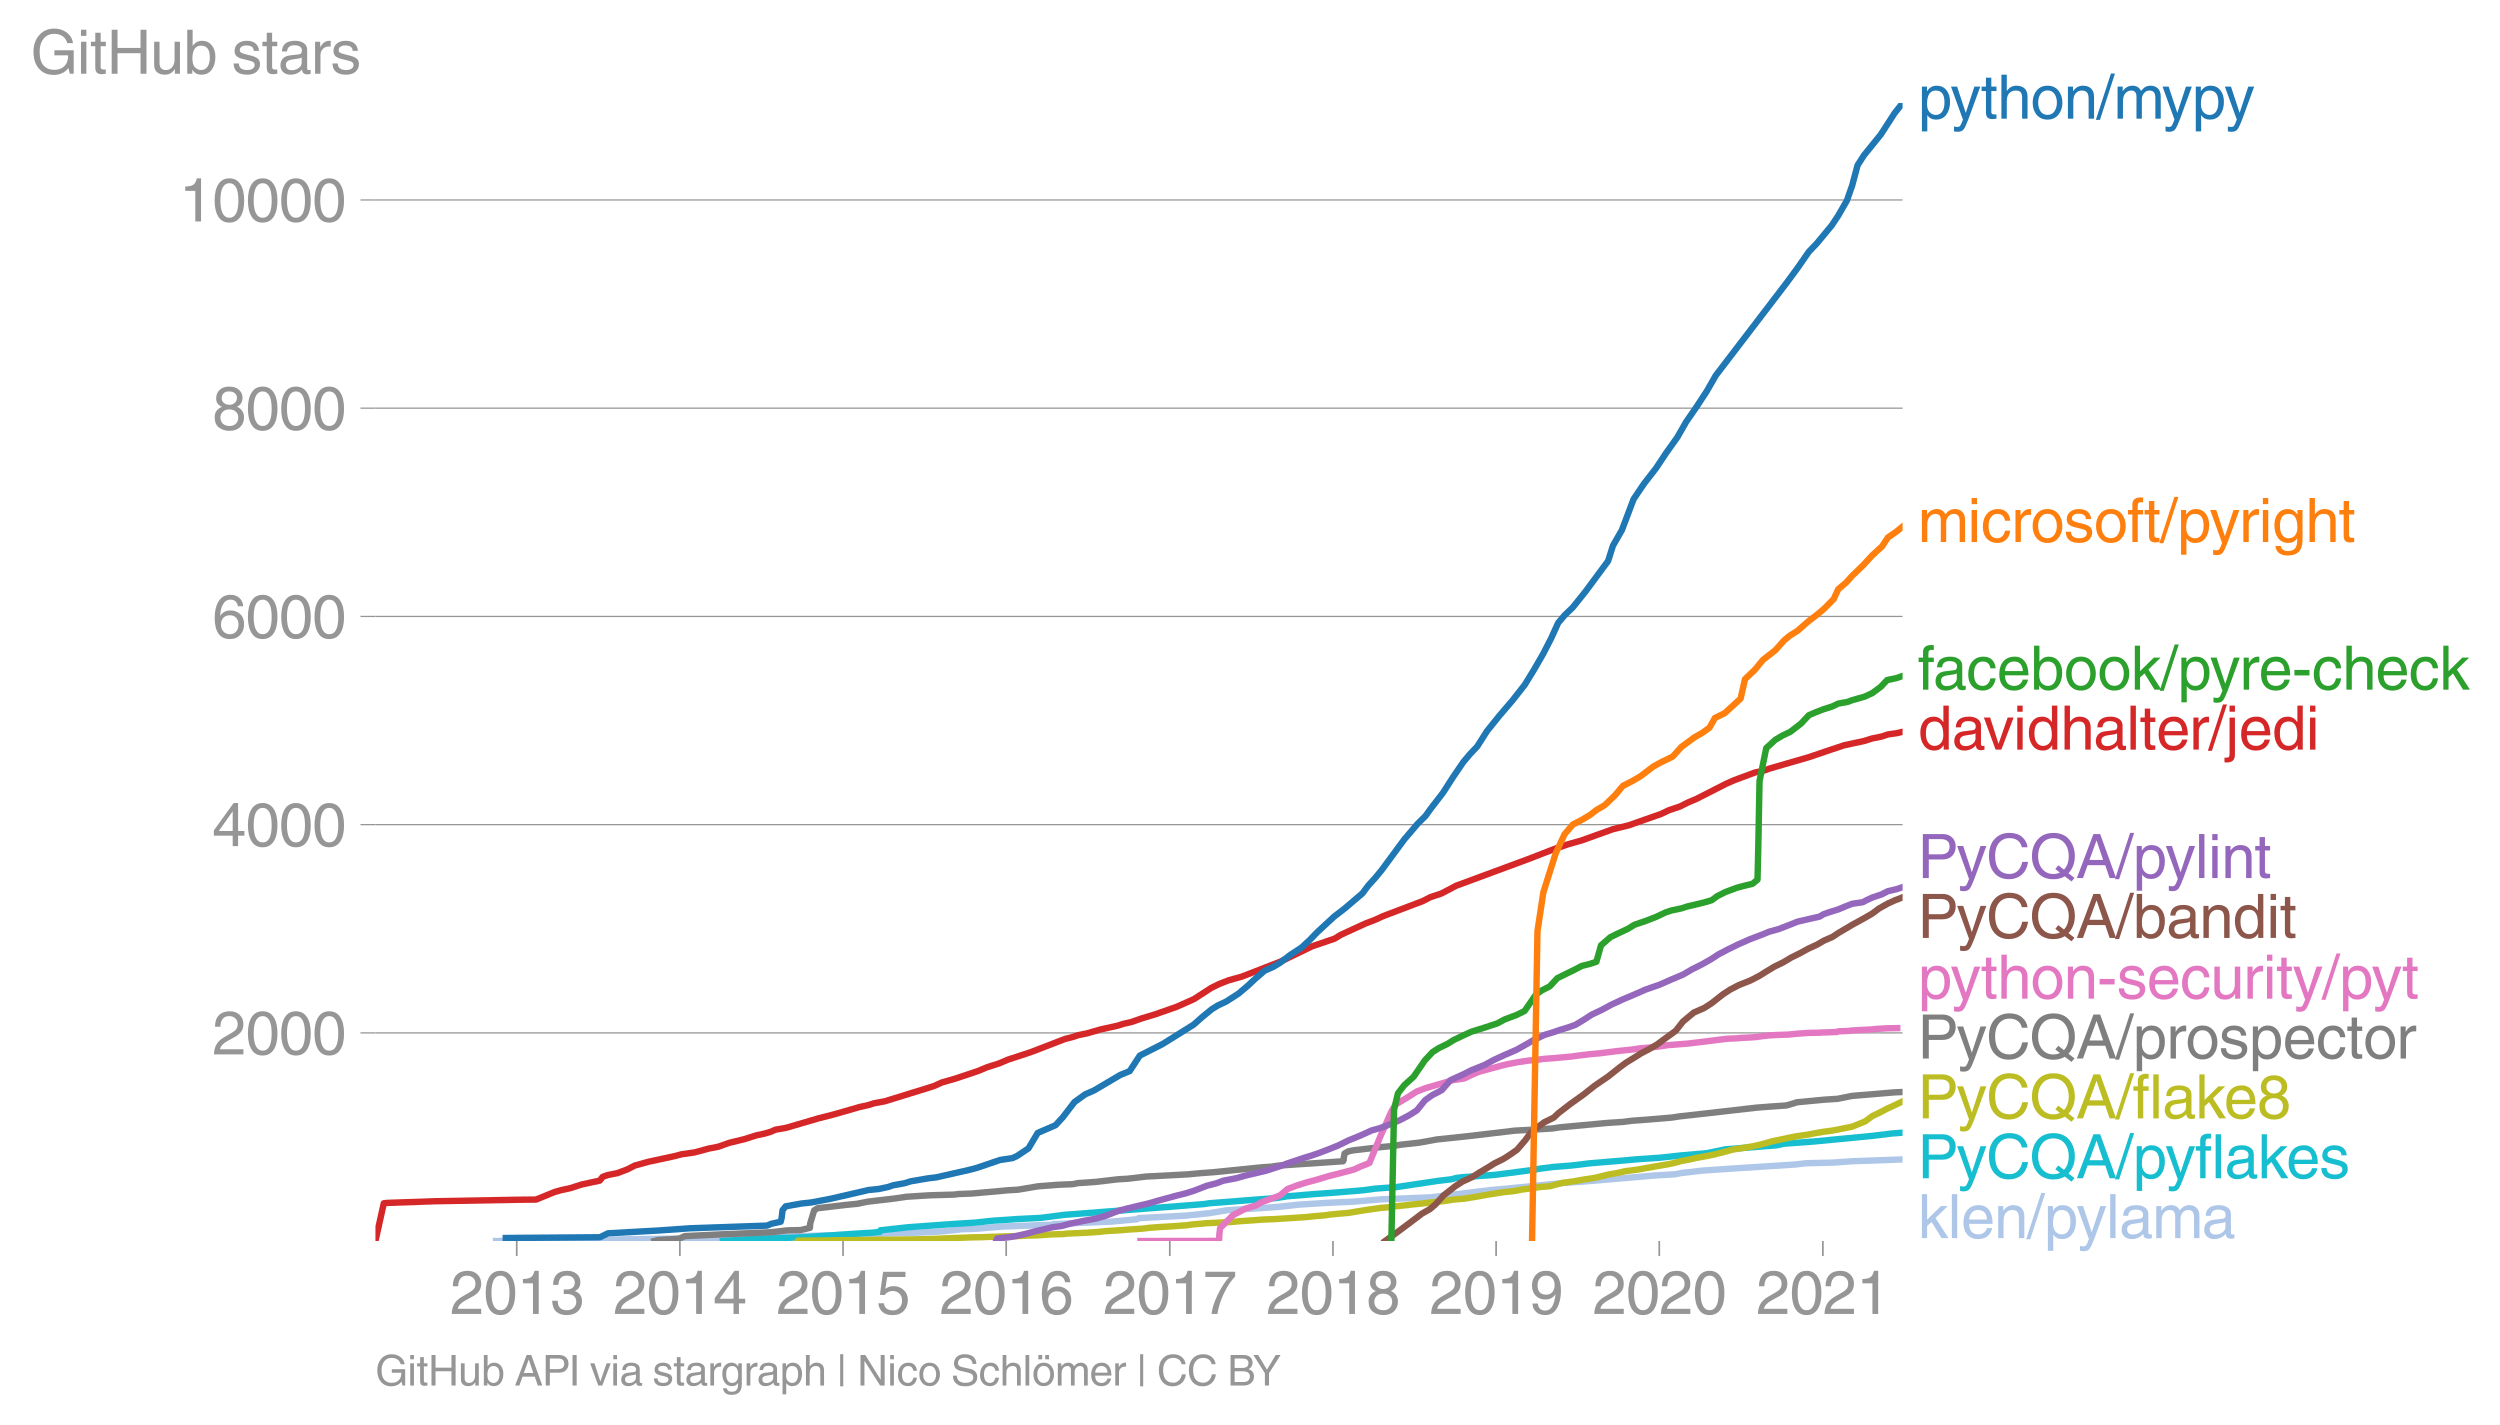 <svg height="444.451" viewBox="0 0 584.617 333.338" width="779.489" xmlns="http://www.w3.org/2000/svg" xmlns:xlink="http://www.w3.org/1999/xlink"><defs><style>*{stroke-linecap:butt;stroke-linejoin:round}</style></defs><g id="figure_1"><path d="M0 333.338h584.617V0H0z" style="fill:none" id="patch_1"/><g id="axes_1"><path d="M87.796 290.204h357.12V24.092H87.796z" style="fill:none" id="patch_2"/><path clip-path="url(#p761c81333d)" d="m115.999 290.204 18.09-.146 10.306-.195.158-.024 25.241-.39 6.146-.17 8.521-.122 30.732-.925 5.419-.292 3.815-.414.072-.073 3.114-.073 6.877-.56 7.343-.268 4.092-.146.41-.146 6.323-.292 7.29-.293 5.98-.56.383-.267 10.738-.56 5.698-.585 4.284-.706 11.395-.73 5.216-.56 6.883-.438 5.981-.268 6.747-.56 11.196-.438 14.117-1.705 3.255-.292 14.426-1.436 4.036-.268 10.019-.852 6.562-.56 4.928-.292 1.388-.293 4.86-.56 8.53-.584 13.313-.852 2.479-.292 6.338-.146 4.374-.317 11.527-.414h0" style="fill:none;stroke:#aec7e8;stroke-linecap:square;stroke-width:1.5" id="line2d_1"/><g id="matplotlib.axis_1"><g id="xtick_1"><g id="line2d_2"><defs><path d="M0 0v3.5" id="mb353946729" style="stroke:#969696;stroke-width:.4"/></defs><use style="fill:#969696;stroke:#969696;stroke-width:.4" x="120.832" xlink:href="#mb353946729" y="290.204"/></g><g style="fill:#969696" transform="matrix(.14 0 0 -.14 105.261 307.253)" id="text_1"><defs><path d="M281 2888q0 793 409 1202 410 410 1148 410 618 0 1012-375t394-969q0-462-227-780-226-317-667-557l-775-425q-684-375-775-863h2444V0H166q25 634 275 1056t781 728l806 469q322 185 469 383t147 545q0 344-241 578-240 235-650 235-453 0-678-299-225-298-231-807H281z" id="HelveticaWorld-Regular-32" transform="scale(.016)"/><path d="M2719 2188q0 903-239 1354-239 452-702 452-453 0-697-452-243-451-243-1354 0-875 240-1340 241-464 700-464 463 0 702 448 239 449 239 1356zm603 0q0-1107-400-1709-400-601-1144-601-772 0-1156 623-384 624-384 1687 0 1090 393 1701 394 611 1147 611 744 0 1144-608t400-1704z" id="HelveticaWorld-Regular-30" transform="scale(.016)"/><path d="M2297 0h-600v3194H647v447q550 18 818 176 269 158 391 683h441V0z" id="HelveticaWorld-Regular-31" transform="scale(.016)"/><path d="M1434 2559q141-12 294-12 397 0 626 183 230 183 230 554 0 300-214 505t-617 205q-447 0-655-263-207-262-220-703H325q0 703 369 1087 369 385 1084 385 635 0 1013-327 378-326 378-857 0-685-578-928v-13q750-256 750-1050 0-634-422-1041-422-406-1197-406-634 0-1044 333-409 333-459 1164h581q13-519 256-755 244-236 703-236 444 0 713 247t269 622q0 410-257 619-256 209-793 209-128 0-257-6v484z" id="HelveticaWorld-Regular-33" transform="scale(.016)"/></defs><use xlink:href="#HelveticaWorld-Regular-32"/><use x="55.615" xlink:href="#HelveticaWorld-Regular-30"/><use x="111.23" xlink:href="#HelveticaWorld-Regular-31"/><use x="166.846" xlink:href="#HelveticaWorld-Regular-33"/></g></g><g id="xtick_2"><use style="fill:#969696;stroke:#969696;stroke-width:.4" x="158.986" xlink:href="#mb353946729" y="290.204" id="line2d_3"/><g style="fill:#969696" transform="matrix(.14 0 0 -.14 143.415 307.253)" id="text_2"><defs><path d="M678 1581h1447v2041h-12L678 1581zm2010-487V0h-563v1094H159v550l2063 2856h466V1581h659v-487h-659z" id="HelveticaWorld-Regular-34" transform="scale(.016)"/></defs><use xlink:href="#HelveticaWorld-Regular-32"/><use x="55.615" xlink:href="#HelveticaWorld-Regular-30"/><use x="111.23" xlink:href="#HelveticaWorld-Regular-31"/><use x="166.846" xlink:href="#HelveticaWorld-Regular-34"/></g></g><g id="xtick_3"><use style="fill:#969696;stroke:#969696;stroke-width:.4" x="197.14" xlink:href="#mb353946729" y="290.204" id="line2d_4"/><g style="fill:#969696" transform="matrix(.14 0 0 -.14 181.569 307.253)" id="text_3"><defs><path d="M941 2619q372 281 872 281 606 0 1042-403t436-1038q0-690-421-1139-420-448-1179-448-660 0-1041 323-381 324-444 918h582q43-363 284-555t669-192q415 0 681 287 266 288 266 735 0 456-279 731-278 275-718 275-500 0-835-428l-484 25 337 2406h2332v-544H1131L941 2619z" id="HelveticaWorld-Regular-35" transform="scale(.016)"/></defs><use xlink:href="#HelveticaWorld-Regular-32"/><use x="55.615" xlink:href="#HelveticaWorld-Regular-30"/><use x="111.23" xlink:href="#HelveticaWorld-Regular-31"/><use x="166.846" xlink:href="#HelveticaWorld-Regular-35"/></g></g><g id="xtick_4"><use style="fill:#969696;stroke:#969696;stroke-width:.4" x="235.293" xlink:href="#mb353946729" y="290.204" id="line2d_5"/><g style="fill:#969696" transform="matrix(.14 0 0 -.14 219.723 307.253)" id="text_4"><defs><path d="M903 1381q0-440 262-719 263-278 685-278 403 0 642 284 239 285 239 748 0 403-236 675t-670 272q-422 0-672-266t-250-716zm1766 1922q-63 344-255 517-192 174-520 174-519 0-791-507-272-506-278-1159l13-12q359 553 1068 553 566 0 988-375t422-1053q0-672-400-1118-400-445-1078-445-782 0-1188 556-406 557-406 1660 0 1062 415 1734 416 672 1247 672 538 0 910-321 372-320 403-876h-550z" id="HelveticaWorld-Regular-36" transform="scale(.016)"/></defs><use xlink:href="#HelveticaWorld-Regular-32"/><use x="55.615" xlink:href="#HelveticaWorld-Regular-30"/><use x="111.23" xlink:href="#HelveticaWorld-Regular-31"/><use x="166.846" xlink:href="#HelveticaWorld-Regular-36"/></g></g><g id="xtick_5"><use style="fill:#969696;stroke:#969696;stroke-width:.4" x="273.552" xlink:href="#mb353946729" y="290.204" id="line2d_6"/><g style="fill:#969696" transform="matrix(.14 0 0 -.14 257.981 307.253)" id="text_5"><defs><path d="M238 4403h3109v-494q-641-653-1172-1766Q1644 1031 1497 0H878q94 850 622 1954 528 1105 1213 1899H238v550z" id="HelveticaWorld-Regular-37" transform="scale(.016)"/></defs><use xlink:href="#HelveticaWorld-Regular-32"/><use x="55.615" xlink:href="#HelveticaWorld-Regular-30"/><use x="111.23" xlink:href="#HelveticaWorld-Regular-31"/><use x="166.846" xlink:href="#HelveticaWorld-Regular-37"/></g></g><g id="xtick_6"><use style="fill:#969696;stroke:#969696;stroke-width:.4" x="311.706" xlink:href="#mb353946729" y="290.204" id="line2d_7"/><g style="fill:#969696" transform="matrix(.14 0 0 -.14 296.135 307.253)" id="text_6"><defs><path d="M1766 2597q347 0 573 198 227 199 227 527 0 294-218 483-217 189-620 189-359 0-555-199-195-198-195-504 0-328 244-511t544-183zm6-484q-434 0-681-241t-247-591q0-403 250-650t712-247q410 0 655 247t245 657q0 350-245 587-245 238-689 238zm1378 1228q0-678-578-947 397-178 567-471 170-292 170-623 0-641-413-1032-412-390-1112-390-612 0-1076 336T244 1306q0 763 762 1082-609 243-609 875 0 531 361 884t1001 353q641 0 1016-333t375-826z" id="HelveticaWorld-Regular-38" transform="scale(.016)"/></defs><use xlink:href="#HelveticaWorld-Regular-32"/><use x="55.615" xlink:href="#HelveticaWorld-Regular-30"/><use x="111.23" xlink:href="#HelveticaWorld-Regular-31"/><use x="166.846" xlink:href="#HelveticaWorld-Regular-38"/></g></g><g id="xtick_7"><use style="fill:#969696;stroke:#969696;stroke-width:.4" x="349.86" xlink:href="#mb353946729" y="290.204" id="line2d_8"/><g style="fill:#969696" transform="matrix(.14 0 0 -.14 334.29 307.253)" id="text_7"><defs><path d="M1766 2009q384 0 624 259 241 260 241 766 0 416-228 688t-681 272q-391 0-632-275-240-275-240-738 0-472 225-722t691-250zm-82-506q-640 0-1028 397-387 397-387 1056 0 666 390 1105 391 439 1057 439 775 0 1175-522t400-1565q0-1082-410-1809-409-726-1225-726-637 0-987 358t-350 845h565q25-337 220-536 196-198 540-198 487 0 737 434 250 435 344 1247l-12 13q-363-538-1029-538z" id="HelveticaWorld-Regular-39" transform="scale(.016)"/></defs><use xlink:href="#HelveticaWorld-Regular-32"/><use x="55.615" xlink:href="#HelveticaWorld-Regular-30"/><use x="111.23" xlink:href="#HelveticaWorld-Regular-31"/><use x="166.846" xlink:href="#HelveticaWorld-Regular-39"/></g></g><g id="xtick_8"><use style="fill:#969696;stroke:#969696;stroke-width:.4" x="388.014" xlink:href="#mb353946729" y="290.204" id="line2d_9"/><g style="fill:#969696" transform="matrix(.14 0 0 -.14 372.443 307.253)" id="text_8"><use xlink:href="#HelveticaWorld-Regular-32"/><use x="55.615" xlink:href="#HelveticaWorld-Regular-30"/><use x="111.23" xlink:href="#HelveticaWorld-Regular-32"/><use x="166.846" xlink:href="#HelveticaWorld-Regular-30"/></g></g><g id="xtick_9"><use style="fill:#969696;stroke:#969696;stroke-width:.4" x="426.272" xlink:href="#mb353946729" y="290.204" id="line2d_10"/><g style="fill:#969696" transform="matrix(.14 0 0 -.14 410.702 307.253)" id="text_9"><use xlink:href="#HelveticaWorld-Regular-32"/><use x="55.615" xlink:href="#HelveticaWorld-Regular-30"/><use x="111.23" xlink:href="#HelveticaWorld-Regular-32"/><use x="166.846" xlink:href="#HelveticaWorld-Regular-31"/></g></g></g><g id="matplotlib.axis_2"><g id="ytick_1"><path clip-path="url(#p761c81333d)" d="M87.796 241.534h357.12" style="fill:none;stroke:#969696;stroke-linecap:square;stroke-width:.3" id="line2d_11"/><g id="line2d_12"><defs><path d="M0 0h-3.5" id="md1466b8a7e" style="stroke:#969696;stroke-width:.3"/></defs><use style="fill:#969696;stroke:#969696;stroke-width:.3" x="87.796" xlink:href="#md1466b8a7e" y="241.534"/></g><g style="fill:#969696" transform="matrix(.14 0 0 -.14 49.655 246.56)" id="text_10"><use xlink:href="#HelveticaWorld-Regular-32"/><use x="55.615" xlink:href="#HelveticaWorld-Regular-30"/><use x="111.23" xlink:href="#HelveticaWorld-Regular-30"/><use x="166.846" xlink:href="#HelveticaWorld-Regular-30"/></g></g><g id="ytick_2"><path clip-path="url(#p761c81333d)" d="M87.796 192.84h357.12" style="fill:none;stroke:#969696;stroke-linecap:square;stroke-width:.3" id="line2d_13"/><use style="fill:#969696;stroke:#969696;stroke-width:.3" x="87.796" xlink:href="#md1466b8a7e" y="192.841" id="line2d_14"/><g style="fill:#969696" transform="matrix(.14 0 0 -.14 49.655 197.865)" id="text_11"><use xlink:href="#HelveticaWorld-Regular-34"/><use x="55.615" xlink:href="#HelveticaWorld-Regular-30"/><use x="111.23" xlink:href="#HelveticaWorld-Regular-30"/><use x="166.846" xlink:href="#HelveticaWorld-Regular-30"/></g></g><g id="ytick_3"><path clip-path="url(#p761c81333d)" d="M87.796 144.147h357.12" style="fill:none;stroke:#969696;stroke-linecap:square;stroke-width:.3" id="line2d_15"/><use style="fill:#969696;stroke:#969696;stroke-width:.3" x="87.796" xlink:href="#md1466b8a7e" y="144.147" id="line2d_16"/><g style="fill:#969696" transform="matrix(.14 0 0 -.14 49.655 149.171)" id="text_12"><use xlink:href="#HelveticaWorld-Regular-36"/><use x="55.615" xlink:href="#HelveticaWorld-Regular-30"/><use x="111.23" xlink:href="#HelveticaWorld-Regular-30"/><use x="166.846" xlink:href="#HelveticaWorld-Regular-30"/></g></g><g id="ytick_4"><path clip-path="url(#p761c81333d)" d="M87.796 95.453h357.12" style="fill:none;stroke:#969696;stroke-linecap:square;stroke-width:.3" id="line2d_17"/><use style="fill:#969696;stroke:#969696;stroke-width:.3" x="87.796" xlink:href="#md1466b8a7e" y="95.453" id="line2d_18"/><g style="fill:#969696" transform="matrix(.14 0 0 -.14 49.655 100.478)" id="text_13"><use xlink:href="#HelveticaWorld-Regular-38"/><use x="55.615" xlink:href="#HelveticaWorld-Regular-30"/><use x="111.23" xlink:href="#HelveticaWorld-Regular-30"/><use x="166.846" xlink:href="#HelveticaWorld-Regular-30"/></g></g><g id="ytick_5"><path clip-path="url(#p761c81333d)" d="M87.796 46.759h357.12" style="fill:none;stroke:#969696;stroke-linecap:square;stroke-width:.3" id="line2d_19"/><use style="fill:#969696;stroke:#969696;stroke-width:.3" x="87.796" xlink:href="#md1466b8a7e" y="46.759" id="line2d_20"/><g style="fill:#969696" transform="matrix(.14 0 0 -.14 41.87 51.784)" id="text_14"><use xlink:href="#HelveticaWorld-Regular-31"/><use x="55.615" xlink:href="#HelveticaWorld-Regular-30"/><use x="111.23" xlink:href="#HelveticaWorld-Regular-30"/><use x="166.846" xlink:href="#HelveticaWorld-Regular-30"/><use x="222.461" xlink:href="#HelveticaWorld-Regular-30"/></g></g><g style="fill:#969696" transform="matrix(.14 0 0 -.14 7.2 17.25)" id="text_15"><defs><path d="M2463 2456h2018V0h-403l-150 594q-294-375-691-546-396-170-824-170-691 0-1155 301-464 302-721 833-256 532-256 1326 0 990 589 1684t1586 694q744 0 1300-416 557-416 647-1100h-600q-109 453-462 709-353 257-916 257-678 0-1091-511-412-511-412-1352 0-978 409-1436 410-458 1119-458 463 0 783 183t492 497q172 314 172 836H2463v531z" id="HelveticaWorld-Regular-47" transform="scale(.016)"/><path d="M422 3956v638h562v-638H422zM984 0H422v3347h562V0z" id="HelveticaWorld-Regular-69" transform="scale(.016)"/><path d="M1100 2881V703q0-128 70-195 71-67 252-67h216V0q-307-44-422-44-353 0-516 169-162 169-162 547v2209H84v466h454v934h562v-934h538v-466h-538z" id="HelveticaWorld-Regular-74" transform="scale(.016)"/><path d="M4153 0h-622v2144H1131V0H519v4594h612V2694h2400v1900h622V0z" id="HelveticaWorld-Regular-48" transform="scale(.016)"/><path d="M391 3347h562V1125q0-369 167-552 168-182 480-182 434 0 678 307 244 308 244 805v1844h562V0h-531v488l-12 12Q2222-97 1478-97q-481 0-784 262-303 263-303 776v2406z" id="HelveticaWorld-Regular-75" transform="scale(.016)"/><path d="M2778 1684q0 672-238 963-237 291-677 291-447-7-676-349-228-342-228-989 0-659 275-934t641-275q416 0 659 342 244 342 244 951zM422 0v4594h562V2925h13q359 519 969 519 625 0 1009-464t384-1208q0-838-388-1354Q2584-97 1888-97q-613 0-922 513h-13V0H422z" id="HelveticaWorld-Regular-62" transform="scale(.016)"/><path d="M2309 2394q-12 300-214 431-201 131-579 131-275 0-471-122-195-121-195-350 0-181 115-267 116-86 501-183l556-140q506-128 723-327 218-198 218-554 0-494-361-802T1638-97Q934-97 573 195q-360 293-367 880h544q13-347 230-516 217-168 651-168 353 0 561 140 208 141 208 391 0 178-135 284-134 107-531 197l-653 160q-397 100-586 298t-189 514q0 494 353 781 354 288 922 288 607 0 930-296 323-295 342-754h-544z" id="HelveticaWorld-Regular-73" transform="scale(.016)"/><path d="M2456 1709q-62-65-245-106-183-40-683-106-369-44-542-182-173-137-173-362 0-275 146-428 147-153 469-153 403 0 715 229 313 230 313 558v550zM397 2328q19 566 367 841 349 275 1014 275 531 0 890-241 360-240 360-694V581q0-197 178-197 72 0 185 25V0q-153-63-319-63-288 0-429 123-140 124-146 387Q2016-97 1288-97q-475 0-763 269-287 269-287 700 0 441 250 712 250 272 728 329l993 121q269 41 269 397 0 263-195 403-195 141-592 141-353 0-543-156-189-156-226-491H397z" id="HelveticaWorld-Regular-61" transform="scale(.016)"/><path d="M984 0H422v3347h531v-556h13q365 653 940 653 91 0 147-19v-584h-209q-378 0-619-257-241-256-241-637V0z" id="HelveticaWorld-Regular-72" transform="scale(.016)"/></defs><use xlink:href="#HelveticaWorld-Regular-47"/><use x="77.1" xlink:href="#HelveticaWorld-Regular-69"/><use x="99.121" xlink:href="#HelveticaWorld-Regular-74"/><use x="126.807" xlink:href="#HelveticaWorld-Regular-48"/><use x="199.805" xlink:href="#HelveticaWorld-Regular-75"/><use x="254.59" xlink:href="#HelveticaWorld-Regular-62"/><use x="311.084" xlink:href="#HelveticaWorld-Regular-20"/><use x="335.498" xlink:href="#HelveticaWorld-Regular-73"/><use x="385.498" xlink:href="#HelveticaWorld-Regular-74"/><use x="413.184" xlink:href="#HelveticaWorld-Regular-61"/><use x="468.115" xlink:href="#HelveticaWorld-Regular-72"/><use x="500.684" xlink:href="#HelveticaWorld-Regular-73"/></g></g><path clip-path="url(#p761c81333d)" d="m169.049 290.204 7.367-.487 4.073-.122 7.53-.267 11.48-.804 4.492-.268 1.777-.195.115-.365 6.41-.706 10.096-.73 5.71-.365 4.118-.439 4.408-.292.828-.073 5.912-.292 5.426-.706 28.288-2.167 4.56-.365 1.01-.17 16.094-1.267 2.156-.365 6.514-.535 3.793-.268 5.794-.463 1.923-.17 2.684-.365 5.005-.366 9.578-1.436 3.054-.365 1.397-.341 1.361-.17 7.762-.56 8.39-1.096 2.172-.365 2.882-.366 4.278-.34 4.504-.536 8.714-.73 2.054-.195 5.43-.366 4.937-.535 6.115-.536 4.309-.9 11.916-.926 1.67-.365 7.142-.536 13.454-1.29 4.564-.56 2.473-.195h0" style="fill:none;stroke:#17becf;stroke-linecap:square;stroke-width:1.5" id="line2d_21"/><path clip-path="url(#p761c81333d)" d="m186.56 290.204.046-.073 2.235-.024 5.027-.025.605-.048 2.862-.025 4.23-.024 2.917-.049 1.199-.024 3.57-.024 3.041-.05 1.711-.024 1.459-.024 1.781-.049 2.651-.097 2.096-.097 2.708-.098 2.575-.097 2.809-.049.696-.049 1.915-.048 1.293-.049 1.553-.049 2.345-.048 1.976-.098 3.097-.097 2.731-.195 3.127-.097.58-.098 2.256-.097 2.225-.097 2.982-.195 1.717-.195 1.528-.097 1.675-.098 2.475-.194 2.98-.195 1.56-.195 2.644-.195 1.776-.097 1.457-.098 2.736-.194 1.33-.195 2.326-.195.935-.097 2.225-.098 1.651-.097 2.07-.097 2.168-.195 2.889-.195 2.614-.195 2.648-.097 1.43-.098 3.099-.194 2.89-.195 1.778-.195 2.351-.195 1.347-.194 2.064-.195 2.21-.195 2.29-.39 2.515-.39 2.811-.389 2.559-.194.965-.195 2.024-.195 1.563-.195 2.066-.195 1.598-.194 1.669-.195 1.95-.195 2.556-.39 2.442-.194 1.16-.195 2.34-.39 2.139-.39 2.445-.389 1.323-.194 2.02-.195 2.06-.39 2.933-.39 1.31-.194 2.31-.195 1.43-.39 1.468-.389 2.79-.39 2.176-.389 2.602-.39 1.617-.39 1.557-.389 2.227-.39 1.717-.389 2.969-.39 2.143-.389 2.221-.39 2.332-.389 1.885-.39 1.339-.39 2.105-.389 1.64-.39 2.201-.389 1.927-.39 3.025-.778 1.4-.39 2.472-.39 2.265-.389 1.74-.39 2.785-.779 1.868-.39 1.763-.389 2.053-.39 2.668-.389 1.585-.316 2.043-.341 1.816-.244 1.364-.243 1.68-.341 1.72-.34 3.067-1.243 1.707-1.266 1.763-.827 1.597-.853 1.867-.852 1.79-.876" style="fill:none;stroke:#bcbd22;stroke-linecap:square;stroke-width:1.5" id="line2d_22"/><g style="fill:#1f77b4" transform="matrix(.14 0 0 -.14 448.487 27.753)" id="text_16"><defs><path d="M959 1516q0-538 262-832 263-293 654-293 428 0 665 348 238 349 238 945 0 654-228 954t-687 300q-447 0-676-352-228-352-228-1070zM422 3347h531v-472h13q359 569 1000 569 647 0 1020-471 373-470 373-1201 0-819-381-1344T1888-97q-582 0-891 450h-13v-1678H422v4672z" id="HelveticaWorld-Regular-70" transform="scale(.016)"/><path d="M2497 3347h612L1913 63q-32-88-63-166-272-725-469-995-197-271-637-271-231 0-378 50v513q159-57 350-57 206 0 301 130 96 130 283 636L56 3347h635l897-2725h12l897 2725z" id="HelveticaWorld-Regular-79" transform="scale(.016)"/><path d="M3150 0h-566v2188q0 403-156 576-156 174-509 174-435 0-685-282-250-281-250-831V0H422v4594h562V2900h13q384 544 981 544 550 0 861-288 311-287 311-878V0z" id="HelveticaWorld-Regular-68" transform="scale(.016)"/><path d="M813 1678q0-559 253-920t718-361q482 0 732 378t250 903q0 531-250 901-250 371-732 371-446 0-709-349-262-348-262-923zm-575 0q0 747 415 1256 416 510 1131 510 732 0 1144-516 413-515 413-1250 0-737-410-1256Q2522-97 1784-97q-709 0-1128 503-418 503-418 1272z" id="HelveticaWorld-Regular-6f" transform="scale(.016)"/><path d="M3150 0h-566v2059q0 475-166 677-165 202-549 202-378 0-632-288-253-287-253-825V0H422v3347h531v-472h13q397 569 1012 569 569 0 870-302 302-301 302-864V0z" id="HelveticaWorld-Regular-6e" transform="scale(.016)"/><path d="M319-122h-428l1575 4838h422L319-122z" id="HelveticaWorld-Regular-2f" transform="scale(.016)"/><path d="M422 3347h531v-472h13q378 569 1012 569 628 0 891-544 240 294 465 419t557 125q434 0 735-285 302-284 302-843V0h-562v2163q0 390-147 582-147 193-475 193-331 0-560-269-228-269-228-628V0h-562v2316q0 290-135 456-134 166-390 166-403 0-644-300t-241-813V0H422v3347z" id="HelveticaWorld-Regular-6d" transform="scale(.016)"/></defs><use xlink:href="#HelveticaWorld-Regular-70"/><use x="54.494" xlink:href="#HelveticaWorld-Regular-79"/><use x="105.104" xlink:href="#HelveticaWorld-Regular-74"/><use x="132.789" xlink:href="#HelveticaWorld-Regular-68"/><use x="187.965" xlink:href="#HelveticaWorld-Regular-6f"/><use x="243.873" xlink:href="#HelveticaWorld-Regular-6e"/><use x="299.049" xlink:href="#HelveticaWorld-Regular-2f"/><use x="326.832" xlink:href="#HelveticaWorld-Regular-6d"/><use x="407.84" xlink:href="#HelveticaWorld-Regular-79"/><use x="457.449" xlink:href="#HelveticaWorld-Regular-70"/><use x="511.943" xlink:href="#HelveticaWorld-Regular-79"/></g><g style="fill:#ff7f0e" transform="matrix(.14 0 0 -.14 448.487 126.752)" id="text_17"><defs><path d="M2534 2222q-121 716-793 716-416 0-669-333t-253-927q0-647 234-967 235-320 681-320 300 0 519 220t281 573h544q-84-621-439-951T1722-97q-659 0-1081 451-422 452-422 1227 0 850 422 1356 422 507 1184 507 556 0 886-333t367-889h-544z" id="HelveticaWorld-Regular-63" transform="scale(.016)"/><path d="M1100 2881V0H538v2881H78v466h460v575q0 378 229 557 230 180 642 180 141 0 254-12v-506q-100 12-229 12-187 0-261-92-73-92-73-298v-416h563v-466h-563z" id="HelveticaWorld-Regular-66" transform="scale(.016)"/><path d="M831 1684q0-615 244-954t659-339q404 0 660 293 256 294 256 832 0 706-224 1064-223 358-679 358-459 0-688-305-228-305-228-949zM3188 191q0-807-388-1203-387-397-1169-397-562 0-895 259T353-409h563q43-244 226-388t530-144q472 0 712 254 241 253 241 821v238h-12Q2297-97 1722-97q-716 0-1094 528T250 1772q0 744 381 1208 382 464 1013 464 634 0 1000-569h12v472h532V191z" id="HelveticaWorld-Regular-67" transform="scale(.016)"/></defs><use xlink:href="#HelveticaWorld-Regular-6d"/><use x="83.008" xlink:href="#HelveticaWorld-Regular-69"/><use x="105.029" xlink:href="#HelveticaWorld-Regular-63"/><use x="156.299" xlink:href="#HelveticaWorld-Regular-72"/><use x="187.867" xlink:href="#HelveticaWorld-Regular-6f"/><use x="243.775" xlink:href="#HelveticaWorld-Regular-73"/><use x="293.775" xlink:href="#HelveticaWorld-Regular-6f"/><use x="349.684" xlink:href="#HelveticaWorld-Regular-66"/><use x="377.369" xlink:href="#HelveticaWorld-Regular-74"/><use x="405.055" xlink:href="#HelveticaWorld-Regular-2f"/><use x="432.838" xlink:href="#HelveticaWorld-Regular-70"/><use x="487.332" xlink:href="#HelveticaWorld-Regular-79"/><use x="536.941" xlink:href="#HelveticaWorld-Regular-72"/><use x="569.51" xlink:href="#HelveticaWorld-Regular-69"/><use x="591.531" xlink:href="#HelveticaWorld-Regular-67"/><use x="647.439" xlink:href="#HelveticaWorld-Regular-68"/><use x="702.615" xlink:href="#HelveticaWorld-Regular-74"/></g><g style="fill:#2ca02c" transform="matrix(.14 0 0 -.14 448.487 161.271)" id="text_18"><defs><path d="M2719 1941q-44 543-288 770-243 227-647 227-409 0-661-288-251-287-267-709h1863zm537-891q-93-519-509-859-366-288-963-294-703 6-1116 461-412 455-412 1223 0 882 425 1372 425 491 1182 491 678 0 1059-507 381-506 381-1446H856q0-525 244-813 244-287 731-287 344 0 591 207 247 208 272 452h562z" id="HelveticaWorld-Regular-65" transform="scale(.016)"/><path d="M3200 0h-722L1434 1691l-468-422V0H422v4594h544V1931l1440 1416h716L1844 2100 3200 0z" id="HelveticaWorld-Regular-6b" transform="scale(.016)"/><path d="M1850 1484H281v575h1569v-575z" id="HelveticaWorld-Regular-2d" transform="scale(.016)"/></defs><use xlink:href="#HelveticaWorld-Regular-66"/><use x="25.686" xlink:href="#HelveticaWorld-Regular-61"/><use x="80.617" xlink:href="#HelveticaWorld-Regular-63"/><use x="131.887" xlink:href="#HelveticaWorld-Regular-65"/><use x="187.307" xlink:href="#HelveticaWorld-Regular-62"/><use x="243.801" xlink:href="#HelveticaWorld-Regular-6f"/><use x="299.709" xlink:href="#HelveticaWorld-Regular-6f"/><use x="355.617" xlink:href="#HelveticaWorld-Regular-6b"/><use x="405.617" xlink:href="#HelveticaWorld-Regular-2f"/><use x="433.4" xlink:href="#HelveticaWorld-Regular-70"/><use x="487.895" xlink:href="#HelveticaWorld-Regular-79"/><use x="537.504" xlink:href="#HelveticaWorld-Regular-72"/><use x="569.072" xlink:href="#HelveticaWorld-Regular-65"/><use x="624.492" xlink:href="#HelveticaWorld-Regular-2d"/><use x="657.793" xlink:href="#HelveticaWorld-Regular-63"/><use x="709.063" xlink:href="#HelveticaWorld-Regular-68"/><use x="764.238" xlink:href="#HelveticaWorld-Regular-65"/><use x="819.658" xlink:href="#HelveticaWorld-Regular-63"/><use x="870.928" xlink:href="#HelveticaWorld-Regular-6b"/></g><g style="fill:#d62728" transform="matrix(.14 0 0 -.14 448.487 175.298)" id="text_19"><defs><path d="M838 1684q0-621 246-957 247-336 657-336 390 0 652 287 263 288 263 838 0 706-224 1064-223 358-679 358-434 0-675-285-240-284-240-969zM3225 0h-531v459h-13Q2363-97 1716-97q-697 0-1079 531-381 532-381 1338 0 744 378 1208 379 464 1016 464 628 0 1000-569l13 38v1681h562V0z" id="HelveticaWorld-Regular-64" transform="scale(.016)"/><path d="M2522 3347h616L1863 0h-604L38 3347h653l872-2725h12l947 2725z" id="HelveticaWorld-Regular-76" transform="scale(.016)"/><path d="M984 0H422v4594h562V0z" id="HelveticaWorld-Regular-6c" transform="scale(.016)"/><path d="M984 3956H422v638h562v-638zm0-4450q0-478-227-664-226-186-629-186-115 0-237 19v487H38q237 0 310 71 74 70 74 339v3775h562V-494z" id="HelveticaWorld-Regular-6a" transform="scale(.016)"/></defs><use xlink:href="#HelveticaWorld-Regular-64"/><use x="56.982" xlink:href="#HelveticaWorld-Regular-61"/><use x="109.664" xlink:href="#HelveticaWorld-Regular-76"/><use x="159.273" xlink:href="#HelveticaWorld-Regular-69"/><use x="181.295" xlink:href="#HelveticaWorld-Regular-64"/><use x="238.277" xlink:href="#HelveticaWorld-Regular-68"/><use x="293.453" xlink:href="#HelveticaWorld-Regular-61"/><use x="348.385" xlink:href="#HelveticaWorld-Regular-6c"/><use x="370.406" xlink:href="#HelveticaWorld-Regular-74"/><use x="398.092" xlink:href="#HelveticaWorld-Regular-65"/><use x="453.512" xlink:href="#HelveticaWorld-Regular-72"/><use x="486.08" xlink:href="#HelveticaWorld-Regular-2f"/><use x="513.863" xlink:href="#HelveticaWorld-Regular-6a"/><use x="535.885" xlink:href="#HelveticaWorld-Regular-65"/><use x="591.305" xlink:href="#HelveticaWorld-Regular-64"/><use x="648.287" xlink:href="#HelveticaWorld-Regular-69"/></g><g style="fill:#9467bd" transform="matrix(.14 0 0 -.14 448.487 205.327)" id="text_20"><defs><path d="M1141 2472h1234q466 0 700 204 234 205 234 621 0 372-225 569t-684 197H1141V2472zm0-2472H519v4594h2065q616 0 991-358t375-933q0-597-363-980-362-382-1003-382H1141V0z" id="HelveticaWorld-Regular-50" transform="scale(.016)"/><path d="M3713 3213q-104 468-434 710-329 243-854 243-678 0-1091-493-412-492-412-1329 0-969 390-1443 391-473 1132-473 487 0 838 323 352 324 474 940h603q-121-885-671-1349T2350-122q-941 0-1505 647T281 2322q0 1109 589 1751 589 643 1555 643 800 0 1297-413 497-412 591-1090h-600z" id="HelveticaWorld-Regular-43" transform="scale(.016)"/><path d="M4728 2291q0-1075-665-1791l628-487-313-372-697 537q-518-306-1190-306-1057 0-1649 698-592 699-592 1721 0 1031 592 1724 592 694 1649 694 1081 0 1659-703t578-1715zm-637 0q0 812-427 1340-426 528-1173 528-738 0-1169-531T891 2291q0-825 437-1347 438-522 1163-522 356 0 678 153l-481 372 315 384 588-453q500 525 500 1413z" id="HelveticaWorld-Regular-51" transform="scale(.016)"/><path d="m2816 1888-678 2021h-13l-737-2021h1428zm-1619-550L716 0H78l1728 4594h703L4172 0h-678l-453 1338H1197z" id="HelveticaWorld-Regular-41" transform="scale(.016)"/></defs><use xlink:href="#HelveticaWorld-Regular-50"/><use x="64.648" xlink:href="#HelveticaWorld-Regular-79"/><use x="114.258" xlink:href="#HelveticaWorld-Regular-43"/><use x="186.572" xlink:href="#HelveticaWorld-Regular-51"/><use x="264.355" xlink:href="#HelveticaWorld-Regular-41"/><use x="331.055" xlink:href="#HelveticaWorld-Regular-2f"/><use x="358.838" xlink:href="#HelveticaWorld-Regular-70"/><use x="413.332" xlink:href="#HelveticaWorld-Regular-79"/><use x="462.941" xlink:href="#HelveticaWorld-Regular-6c"/><use x="484.963" xlink:href="#HelveticaWorld-Regular-69"/><use x="506.984" xlink:href="#HelveticaWorld-Regular-6e"/><use x="562.16" xlink:href="#HelveticaWorld-Regular-74"/></g><g style="fill:#8c564b" transform="matrix(.14 0 0 -.14 448.487 219.327)" id="text_21"><use xlink:href="#HelveticaWorld-Regular-50"/><use x="64.648" xlink:href="#HelveticaWorld-Regular-79"/><use x="114.258" xlink:href="#HelveticaWorld-Regular-43"/><use x="186.572" xlink:href="#HelveticaWorld-Regular-51"/><use x="264.355" xlink:href="#HelveticaWorld-Regular-41"/><use x="331.055" xlink:href="#HelveticaWorld-Regular-2f"/><use x="358.838" xlink:href="#HelveticaWorld-Regular-62"/><use x="415.332" xlink:href="#HelveticaWorld-Regular-61"/><use x="470.264" xlink:href="#HelveticaWorld-Regular-6e"/><use x="525.439" xlink:href="#HelveticaWorld-Regular-64"/><use x="582.422" xlink:href="#HelveticaWorld-Regular-69"/><use x="604.443" xlink:href="#HelveticaWorld-Regular-74"/></g><g style="fill:#e377c2" transform="matrix(.14 0 0 -.14 448.487 233.532)" id="text_22"><use xlink:href="#HelveticaWorld-Regular-70"/><use x="54.494" xlink:href="#HelveticaWorld-Regular-79"/><use x="105.104" xlink:href="#HelveticaWorld-Regular-74"/><use x="132.789" xlink:href="#HelveticaWorld-Regular-68"/><use x="187.965" xlink:href="#HelveticaWorld-Regular-6f"/><use x="243.873" xlink:href="#HelveticaWorld-Regular-6e"/><use x="299.049" xlink:href="#HelveticaWorld-Regular-2d"/><use x="332.35" xlink:href="#HelveticaWorld-Regular-73"/><use x="382.35" xlink:href="#HelveticaWorld-Regular-65"/><use x="437.77" xlink:href="#HelveticaWorld-Regular-63"/><use x="489.039" xlink:href="#HelveticaWorld-Regular-75"/><use x="543.824" xlink:href="#HelveticaWorld-Regular-72"/><use x="576.393" xlink:href="#HelveticaWorld-Regular-69"/><use x="598.414" xlink:href="#HelveticaWorld-Regular-74"/><use x="626.1" xlink:href="#HelveticaWorld-Regular-79"/><use x="675.709" xlink:href="#HelveticaWorld-Regular-2f"/><use x="703.492" xlink:href="#HelveticaWorld-Regular-70"/><use x="757.986" xlink:href="#HelveticaWorld-Regular-79"/><use x="808.596" xlink:href="#HelveticaWorld-Regular-74"/></g><g style="fill:#7f7f7f" transform="matrix(.14 0 0 -.14 448.487 247.532)" id="text_23"><use xlink:href="#HelveticaWorld-Regular-50"/><use x="64.648" xlink:href="#HelveticaWorld-Regular-79"/><use x="114.258" xlink:href="#HelveticaWorld-Regular-43"/><use x="186.572" xlink:href="#HelveticaWorld-Regular-51"/><use x="264.355" xlink:href="#HelveticaWorld-Regular-41"/><use x="331.055" xlink:href="#HelveticaWorld-Regular-2f"/><use x="358.838" xlink:href="#HelveticaWorld-Regular-70"/><use x="415.332" xlink:href="#HelveticaWorld-Regular-72"/><use x="446.9" xlink:href="#HelveticaWorld-Regular-6f"/><use x="502.809" xlink:href="#HelveticaWorld-Regular-73"/><use x="552.809" xlink:href="#HelveticaWorld-Regular-70"/><use x="609.303" xlink:href="#HelveticaWorld-Regular-65"/><use x="664.723" xlink:href="#HelveticaWorld-Regular-63"/><use x="715.992" xlink:href="#HelveticaWorld-Regular-74"/><use x="743.678" xlink:href="#HelveticaWorld-Regular-6f"/><use x="799.586" xlink:href="#HelveticaWorld-Regular-72"/></g><g style="fill:#bcbd22" transform="matrix(.14 0 0 -.14 448.487 261.532)" id="text_24"><use xlink:href="#HelveticaWorld-Regular-50"/><use x="64.648" xlink:href="#HelveticaWorld-Regular-79"/><use x="114.258" xlink:href="#HelveticaWorld-Regular-43"/><use x="186.572" xlink:href="#HelveticaWorld-Regular-51"/><use x="264.355" xlink:href="#HelveticaWorld-Regular-41"/><use x="331.055" xlink:href="#HelveticaWorld-Regular-2f"/><use x="358.838" xlink:href="#HelveticaWorld-Regular-66"/><use x="386.523" xlink:href="#HelveticaWorld-Regular-6c"/><use x="408.545" xlink:href="#HelveticaWorld-Regular-61"/><use x="463.477" xlink:href="#HelveticaWorld-Regular-6b"/><use x="511.102" xlink:href="#HelveticaWorld-Regular-65"/><use x="566.521" xlink:href="#HelveticaWorld-Regular-38"/></g><g style="fill:#17becf" transform="matrix(.14 0 0 -.14 448.487 275.532)" id="text_25"><use xlink:href="#HelveticaWorld-Regular-50"/><use x="64.648" xlink:href="#HelveticaWorld-Regular-79"/><use x="114.258" xlink:href="#HelveticaWorld-Regular-43"/><use x="186.572" xlink:href="#HelveticaWorld-Regular-51"/><use x="264.355" xlink:href="#HelveticaWorld-Regular-41"/><use x="331.055" xlink:href="#HelveticaWorld-Regular-2f"/><use x="358.838" xlink:href="#HelveticaWorld-Regular-70"/><use x="413.332" xlink:href="#HelveticaWorld-Regular-79"/><use x="462.941" xlink:href="#HelveticaWorld-Regular-66"/><use x="490.627" xlink:href="#HelveticaWorld-Regular-6c"/><use x="512.648" xlink:href="#HelveticaWorld-Regular-61"/><use x="567.58" xlink:href="#HelveticaWorld-Regular-6b"/><use x="615.205" xlink:href="#HelveticaWorld-Regular-65"/><use x="670.625" xlink:href="#HelveticaWorld-Regular-73"/></g><g style="fill:#aec7e8" transform="matrix(.14 0 0 -.14 448.487 289.532)" id="text_26"><use xlink:href="#HelveticaWorld-Regular-6b"/><use x="50" xlink:href="#HelveticaWorld-Regular-6c"/><use x="72.021" xlink:href="#HelveticaWorld-Regular-65"/><use x="127.441" xlink:href="#HelveticaWorld-Regular-6e"/><use x="182.617" xlink:href="#HelveticaWorld-Regular-2f"/><use x="210.4" xlink:href="#HelveticaWorld-Regular-70"/><use x="264.895" xlink:href="#HelveticaWorld-Regular-79"/><use x="314.504" xlink:href="#HelveticaWorld-Regular-6c"/><use x="336.525" xlink:href="#HelveticaWorld-Regular-61"/><use x="391.457" xlink:href="#HelveticaWorld-Regular-6d"/><use x="474.465" xlink:href="#HelveticaWorld-Regular-61"/></g><g style="fill:#969696" transform="matrix(.097 0 0 -.097 87.796 323.999)" id="text_27"><defs><path d="M1141 0H519v4594h622V0z" id="HelveticaWorld-Regular-49" transform="scale(.016)"/><path d="M603 4716h466V-122H603v4838z" id="HelveticaWorld-Regular-7c" transform="scale(.016)"/><path d="M3559 4594h600V0h-690L1125 3713h-12V0H519v4594h728L3547 884h12v3710z" id="HelveticaWorld-Regular-4e" transform="scale(.016)"/><path d="M3225 3250q-19 438-327 686-307 248-810 248-507 0-779-208-271-207-271-598 0-209 118-359 119-150 425-222l1313-300q531-116 787-440 257-323 257-788 0-681-500-1036T2138-122q-610 0-962 156-351 157-623 497-272 341-272 953h582q0-512 340-794 341-281 928-281 569 0 886 202t317 573q0 338-189 505t-739 295l-990 232q-494 112-738 392t-244 689q0 619 417 1019 418 400 1165 400 843 0 1301-352 458-351 492-1114h-584z" id="HelveticaWorld-Regular-53" transform="scale(.016)"/><path d="M813 1678q0-559 253-920t718-361q482 0 732 378t250 903q0 531-250 901-250 371-732 371-446 0-709-349-262-348-262-923zm-575 0q0 747 415 1256 416 510 1131 510 732 0 1144-516 413-515 413-1250 0-737-410-1256Q2522-97 1784-97q-709 0-1128 503-418 503-418 1272zm2351 2266h-575v650h575v-650zm-1038 0H976v650h575v-650z" id="HelveticaWorld-Regular-f6" transform="scale(.016)"/><path d="M519 4594h2015q594 0 947-322t353-834q0-310-155-565-154-254-460-395 428-162 629-431 202-269 202-691 0-593-428-975Q3194 0 2491 0H519v4594zm612-4063h1325q488 0 731 226 244 227 244 612 0 390-272 582-271 193-803 193H1131V531zm0 2119h1128q494 0 724 179 230 180 230 562 0 328-218 500-217 172-729 172H1131V2650z" id="HelveticaWorld-Regular-42" transform="scale(.016)"/><path d="M2388 0h-622v1850L31 4594h725l1319-2206 1316 2206h731L2388 1850V0z" id="HelveticaWorld-Regular-59" transform="scale(.016)"/></defs><use xlink:href="#HelveticaWorld-Regular-47"/><use x="77.1" xlink:href="#HelveticaWorld-Regular-69"/><use x="99.121" xlink:href="#HelveticaWorld-Regular-74"/><use x="126.807" xlink:href="#HelveticaWorld-Regular-48"/><use x="199.805" xlink:href="#HelveticaWorld-Regular-75"/><use x="254.59" xlink:href="#HelveticaWorld-Regular-62"/><use x="311.084" xlink:href="#HelveticaWorld-Regular-20"/><use x="335.498" xlink:href="#HelveticaWorld-Regular-41"/><use x="402.197" xlink:href="#HelveticaWorld-Regular-50"/><use x="466.846" xlink:href="#HelveticaWorld-Regular-49"/><use x="492.627" xlink:href="#HelveticaWorld-Regular-20"/><use x="517.041" xlink:href="#HelveticaWorld-Regular-76"/><use x="566.65" xlink:href="#HelveticaWorld-Regular-69"/><use x="588.672" xlink:href="#HelveticaWorld-Regular-61"/><use x="643.604" xlink:href="#HelveticaWorld-Regular-20"/><use x="668.018" xlink:href="#HelveticaWorld-Regular-73"/><use x="718.018" xlink:href="#HelveticaWorld-Regular-74"/><use x="745.703" xlink:href="#HelveticaWorld-Regular-61"/><use x="800.635" xlink:href="#HelveticaWorld-Regular-72"/><use x="832.203" xlink:href="#HelveticaWorld-Regular-67"/><use x="888.111" xlink:href="#HelveticaWorld-Regular-72"/><use x="919.68" xlink:href="#HelveticaWorld-Regular-61"/><use x="974.611" xlink:href="#HelveticaWorld-Regular-70"/><use x="1031.105" xlink:href="#HelveticaWorld-Regular-68"/><use x="1086.281" xlink:href="#HelveticaWorld-Regular-20"/><use x="1110.695" xlink:href="#HelveticaWorld-Regular-7c"/><use x="1136.672" xlink:href="#HelveticaWorld-Regular-20"/><use x="1161.086" xlink:href="#HelveticaWorld-Regular-4e"/><use x="1234.182" xlink:href="#HelveticaWorld-Regular-69"/><use x="1256.203" xlink:href="#HelveticaWorld-Regular-63"/><use x="1307.473" xlink:href="#HelveticaWorld-Regular-6f"/><use x="1363.381" xlink:href="#HelveticaWorld-Regular-20"/><use x="1387.795" xlink:href="#HelveticaWorld-Regular-53"/><use x="1454.006" xlink:href="#HelveticaWorld-Regular-63"/><use x="1505.275" xlink:href="#HelveticaWorld-Regular-68"/><use x="1560.451" xlink:href="#HelveticaWorld-Regular-6c"/><use x="1582.473" xlink:href="#HelveticaWorld-Regular-f6"/><use x="1638.381" xlink:href="#HelveticaWorld-Regular-6d"/><use x="1721.389" xlink:href="#HelveticaWorld-Regular-65"/><use x="1776.809" xlink:href="#HelveticaWorld-Regular-72"/><use x="1809.377" xlink:href="#HelveticaWorld-Regular-20"/><use x="1833.791" xlink:href="#HelveticaWorld-Regular-7c"/><use x="1859.768" xlink:href="#HelveticaWorld-Regular-20"/><use x="1884.182" xlink:href="#HelveticaWorld-Regular-43"/><use x="1956.496" xlink:href="#HelveticaWorld-Regular-43"/><use x="2028.811" xlink:href="#HelveticaWorld-Regular-20"/><use x="2053.225" xlink:href="#HelveticaWorld-Regular-42"/><use x="2116.037" xlink:href="#HelveticaWorld-Regular-59"/></g><path clip-path="url(#p761c81333d)" d="m153.025 290.204.91-.243 4.821-.268 1.372-.633 8.101-.39 12.03-.511 3.792-.438 3.162-.073 2.176-.512.069-1.022.932-3.068.786-.511 6.494-.755 2.701-.268 2.571-.511 6.417-.755 2.614-.39 3.86-.243 1.608-.097 5.773-.17.867-.122 3.225-.122 8.64-.78 2.15-.121 4.59-.78 4.673-.364 3.525-.146 1.188-.244 3.991-.268 5.442-.633 2.155-.121 4.338-.512 9.723-.511 2.84-.268 3.276-.243 11.274-1.145 2.224-.146 1.547-.243 4.693-.317 3.088-.194 3.852-.268 3.535-.244.154-.268.028-.51.172-1.023.9-.512 1.155-.243 6.689-.78 2.73-.243 1.48-.268 4.549-.51 4.19-.756 3.786-.39 3.623-.389 10.708-1.266 3.577-.195 5.195-.316 1.76-.268 11.08-1.022 3.692-.244 2.102-.268 3.304-.243 6.065-.511 1.727-.268 6.773-.755 11.233-1.29 3.146-.244 3.88-.268 2.523-.754 6.161-.585 3.274-.219 3.412-.682 9.926-.827 1.688-.073h0" style="fill:none;stroke:#7f7f7f;stroke-linecap:square;stroke-width:1.5" id="line2d_23"/><path clip-path="url(#p761c81333d)" d="m266.697 290.204 17.386-.024.793-.049.15-.097.059-.195.03-.39.02-.754.187-1.51 3.03-3.043 2.888-1.51 2.478-.755 1.376-.779 2.05-.754 2.115-.755 1.823-1.534 1.966-.755 2.353-.755 2.79-.754 2.565-.78 3.004-.754 2.82-.755 1.677-.755 1.97-.779 2.503-6.087 2.703-6.086.935-1.51 2.556-1.534 2.388-1.51 1.974-.754 2.634-.779 2.598-.755 1.19-.365 2.702-.39 1.545-.754 1.793-.78 2.731-.754 2.77-.755 1.575-.365 2.05-.39 2.646-.39 1.988-.194 1.493-.195 2.266-.17 2.136-.195 2.138-.195 1.376-.195 3.008-.365 2.212-.195 1.5-.194 2.892-.365 2.051-.195 1.572-.195 1.288-.195 2.214-.195 1.825-.194 1.46-.195 1.022-.17 2.503-.195 2.43-.195 1.525-.195 3.057-.365 3.007-.39 1.472-.17 2.245-.097.93-.098 2.172-.097 1.355-.098 1.336-.194 1.736-.195 1.751-.098 2.814-.097 1.851-.195 2.821-.195 2.542-.048.597-.049 1.838-.049 1.665-.073.236-.146 2.519-.097.625-.097 2.113-.122 2.464-.122 1.117-.122 2.575-.146 2.407-.048" style="fill:none;stroke:#e377c2;stroke-linecap:square;stroke-width:1.5" id="line2d_24"/><path clip-path="url(#p761c81333d)" d="m323.894 290.204 2.932-2.118 2.865-2.143 2.826-2.142 1.883-1.071 1.258-1.072 1.91-2.118 2.74-2.142 1.648-1.072 2.315-1.071 1.675-1.071 1.839-1.072 1.66-1.046 2.149-1.072 1.665-1.071 1.51-1.071 1.848-2.143 1.58-2.142 2.94-2.143 2.195-1.071 1.125-1.071 2.783-2.143 3.005-2.142 2.679-2.119 3.134-2.142 2.705-2.143 1.443-1.07 1.756-1.072 1.652-1.047 2.02-1.071 1.836-1.072 1.447-1.07 2.941-2.143 1.683-2.143 2.536-2.118 2.434-1.071 1.683-1.072 2.732-2.142 1.636-1.071 2.048-1.072 2.713-1.071 2.066-1.071 1.72-1.072 1.766-1.07 2.184-1.072 1.782-1.071 2.171-1.072 1.95-1.07 1.975-.902 1.574-.925 2.022-.876 1.34-.901 1.61-.95 1.64-.974 2.4-1.314 2.294-1.315 1.558-1.169 2.121-1.193 1.55-.706 1.813-.706" style="fill:none;stroke:#8c564b;stroke-linecap:square;stroke-width:1.5" id="line2d_25"/><path clip-path="url(#p761c81333d)" d="m232.938 290.204.254-.584 2.704-.292 1.75-.293 2.572-.584 2.082-.584 2.583-.585 1.172-.292 2.164-.292 2.203-.584 2.941-.609 3.075-.584 2.02-.585 3.014-1.168 2.178-.585 2.451-.584 2.48-.584 2.098-.609 2.154-.584 2.133-.585 2.31-.584 1.883-.584 3.004-1.169 2.244-.584 1.63-.609 3.042-.584 2.054-.585 2.483-.584 2.5-.609 1.825-.584 1.75-.584 1.52-.584 1.858-.61 1.693-.583 1.951-.585 1.684-.584 1.55-.584 2.949-1.17 2.415-1.192 2.874-1.169 2.551-1.168 2.086-.585 1.58-.584 2.84-1.193 2.242-1.169 1.844-1.168 1.91-2.362 1.63-1.169 2.282-1.193 2.058-2.361 2.614-1.169 2.339-1.169 2.928-1.168 2.214-1.193 2.531-1.169 2.714-1.169 2.097-1.168 2.05-1.193 2.502-1.169 1.956-.584 1.664-.585 1.93-.584 1.637-.584 1.982-1.193 1.788-1.169 2.5-1.193 2.159-1.169 2.57-1.193 2.773-1.168 2.658-1.169 1.662-.584 1.689-.584 2.683-1.193 2.77-1.17 1.994-1.168 2.326-1.168 2.12-1.193 1.793-1.17 2.233-1.168 2.392-1.168 2.7-1.193 3.077-1.17 1.397-.583 2.21-.61 3.028-1.168 1.438-.584 2.622-.609 2.573-.584.965-.584 1.586-.536 1.817-.56 1.548-.657 1.678-.658 2.49-.365.668-.365 1.527-.73 2.197-.73 1.485-.756 1.994-.462 1.384-.463" style="fill:none;stroke:#9467bd;stroke-linecap:square;stroke-width:1.5" id="line2d_26"/><path clip-path="url(#p761c81333d)" d="m87.796 290.204 1.951-8.814.798-.097 11.215-.39 18.957-.34 4.652-.05 4.33-1.776 1.57-.439 2.042-.438 2.74-.876 4.19-.901.676-.877 1.252-.438 2.201-.438 2.334-.877 1.754-.9 3.172-.877 6.087-1.315 1.672-.438 3.02-.438 3.34-.901 2.259-.438 2.423-.877 3.604-.876 2.852-.901 2.028-.438 1.434-.439.96-.438 2.589-.462 7.55-2.216 3.467-.877 6.099-1.752 2.08-.463 1.384-.438 2.43-.439 5.664-1.753L218.32 254l1.952-.876 3.069-.877 5.319-1.777 2.167-.901 2.758-.877 2.12-.9 5.343-1.753 8.021-3.092 1.756-.439 1.292-.438 2.13-.438 3.108-.901 3.98-.876 1.381-.439 1.899-.438 2.505-.876 3.006-.901 5.057-1.778 4-1.777 4.06-2.63 1.823-.9 2.244-.877 3.118-.876 9.09-3.53 7.332-3.555 5.236-1.777 1.413-.877 5.77-2.654 2.286-.876 1.91-.877 9.303-3.53 1.683-.877 2.685-.9 3.343-1.778 16.739-6.184 6.859-2.654 2.64-.876 3.085-.877 7.4-2.653 3.68-.901 7.558-2.654 1.833-.877 2.617-.876 1.77-.9 2.063-.877 6.925-3.53 1.997-.877 4.807-1.778 2.063-.438 1.195-.438 9.243-2.678 5.24-1.778 3.08-1.022 4.657-.998 1.855-.585 2.258-.462 1.452-.487 2.063-.292 1.256-.292h0" style="fill:none;stroke:#d62728;stroke-linecap:square;stroke-width:1.5" id="line2d_27"/><path clip-path="url(#p761c81333d)" d="m325.364 290.204.63-30.726.915-3.822 1.502-1.924 2.146-1.923 2.64-3.847 1.79-1.923 1.475-.95 2.012-.974 1.536-.95 2.036-.973 2.081-.95 3.127-.974 2.86-.95 1.846-.973 2.569-.95 1.984-.973 2.655-3.847 1.34-.95 1.897-.974 1.788-1.923 1.927-.95 1.958-.95 1.812-.949 1.933-.487 1.48-.486 1.088-3.847 2.216-1.924 1.962-.95 2.08-.973 1.536-.95 2.838-.974 2.41-.949 2.038-.974 1.417-.463 2.3-.486 1.442-.463 2.099-.487 1.878-.463 1.666-.487 1.32-.973 1.89-.95 2.606-.974 1.676-.462 2.054-.487 1.166-.974.182-7.694.292-15.363 1.566-7.693 2.095-1.924 1.578-.95 2-.973 2.492-1.924 1.792-1.923 1.575-.682 1.826-.706 2.064-.657 1.424-.682 2.176-.39 1.094-.413 2.927-.828 1.777-.828 2.02-1.51 1.438-1.533 2.18-.463 1.396-.487" style="fill:none;stroke:#2ca02c;stroke-linecap:square;stroke-width:1.5" id="line2d_28"/><path clip-path="url(#p761c81333d)" d="m358.264 290.204 1.27-72.48 1.374-9.058 2.867-9.057 2.093-4.528 1.93-2.265 2.154-1.12 1.905-1.144 1.444-1.12 1.95-1.144 2.37-2.265 1.907-2.264 2.24-1.144 1.933-1.144 2.98-2.265 2.085-1.12 2.37-1.144 2.038-2.264 3.076-2.264 1.956-1.12 1.564-1.145 1.261-2.264 2.285-1.12 1.253-1.144 2.469-2.265 1.015-4.528 2.36-2.264 1.861-2.265 2.903-2.264 2.003-2.264 1.338-1.12 1.823-1.144 2.625-2.289 1.862-1.412 1.688-1.412 2.268-2.289 1.078-2.313 1.87-1.582 1.411-1.583 2.488-2.386 2.199-2.386 2.285-2.094 1.38-2.094 1.875-1.266 1.546-1.266" style="fill:none;stroke:#ff7f0e;stroke-linecap:square;stroke-width:1.5" id="line2d_29"/><path clip-path="url(#p761c81333d)" d="m118.277 289.498 21.866-.17.189-.025 1.843-.9 8.814-.488 3.06-.17 7.218-.511 18.105-.633 1.058-.439 2.128-.462.225-.901.216-1.802.724-.9 3.672-.658 2.275-.243 4.709-.901 8.745-2.021 2.255-.22 2.214-.462 1.33-.438 2.608-.463 1.487-.462 4.019-.682 1.852-.219 7.965-1.802 1.687-.462 5.29-1.802 2.887-.438 1.052-.463 2.738-1.826 2.151-3.603 4.162-1.802 1.687-1.826 2.762-3.603 2.51-1.802 2.049-.9 6.146-3.628 2.202-.901 2.365-3.628 5.332-2.702 7.253-4.529 2.033-1.802 2.206-1.801 1.454-.901 1.922-.9 2.837-1.827 2.144-1.802 1.924-1.801 2.103-1.802 2.038-.9 1.502-.902 2.349-1.801 2.733-1.802 1.94-1.802 1.773-1.826 3.9-3.603 2.352-1.802 4.262-3.627 1.342-1.802 1.644-1.802 1.502-1.826 5.335-7.23 3.073-3.604 1.824-1.802 1.315-1.826 2.788-3.603 2.33-3.628 2.45-3.603 1.52-1.802 1.725-1.826 2.292-3.603 2.908-3.604 3.079-3.603 2.846-3.628 2.207-3.603 2.09-3.628 1.857-3.603 1.647-3.628 1.525-1.801 1.875-1.802 2.918-3.628 5.353-7.23 1.147-3.604 2.08-3.628 2.736-7.23 2.426-3.604 2.815-3.628 2.396-3.603 2.585-3.628 2.065-3.603 2.503-3.628 2.348-3.603 2.083-3.628 16.592-21.693 2.647-3.604 2.515-3.627 1.86-1.948 3.514-4.236 1.531-2.313 2.008-3.506 1.236-3.53 1.254-4.7 1.498-2.337 3.942-4.87 3.198-4.942 1.892-2.41h0" style="fill:none;stroke:#1f77b4;stroke-linecap:square;stroke-width:1.5" id="line2d_30"/></g></g><defs><clipPath id="p761c81333d"><path d="M87.796 24.092h357.12v266.112H87.796z"/></clipPath></defs></svg>